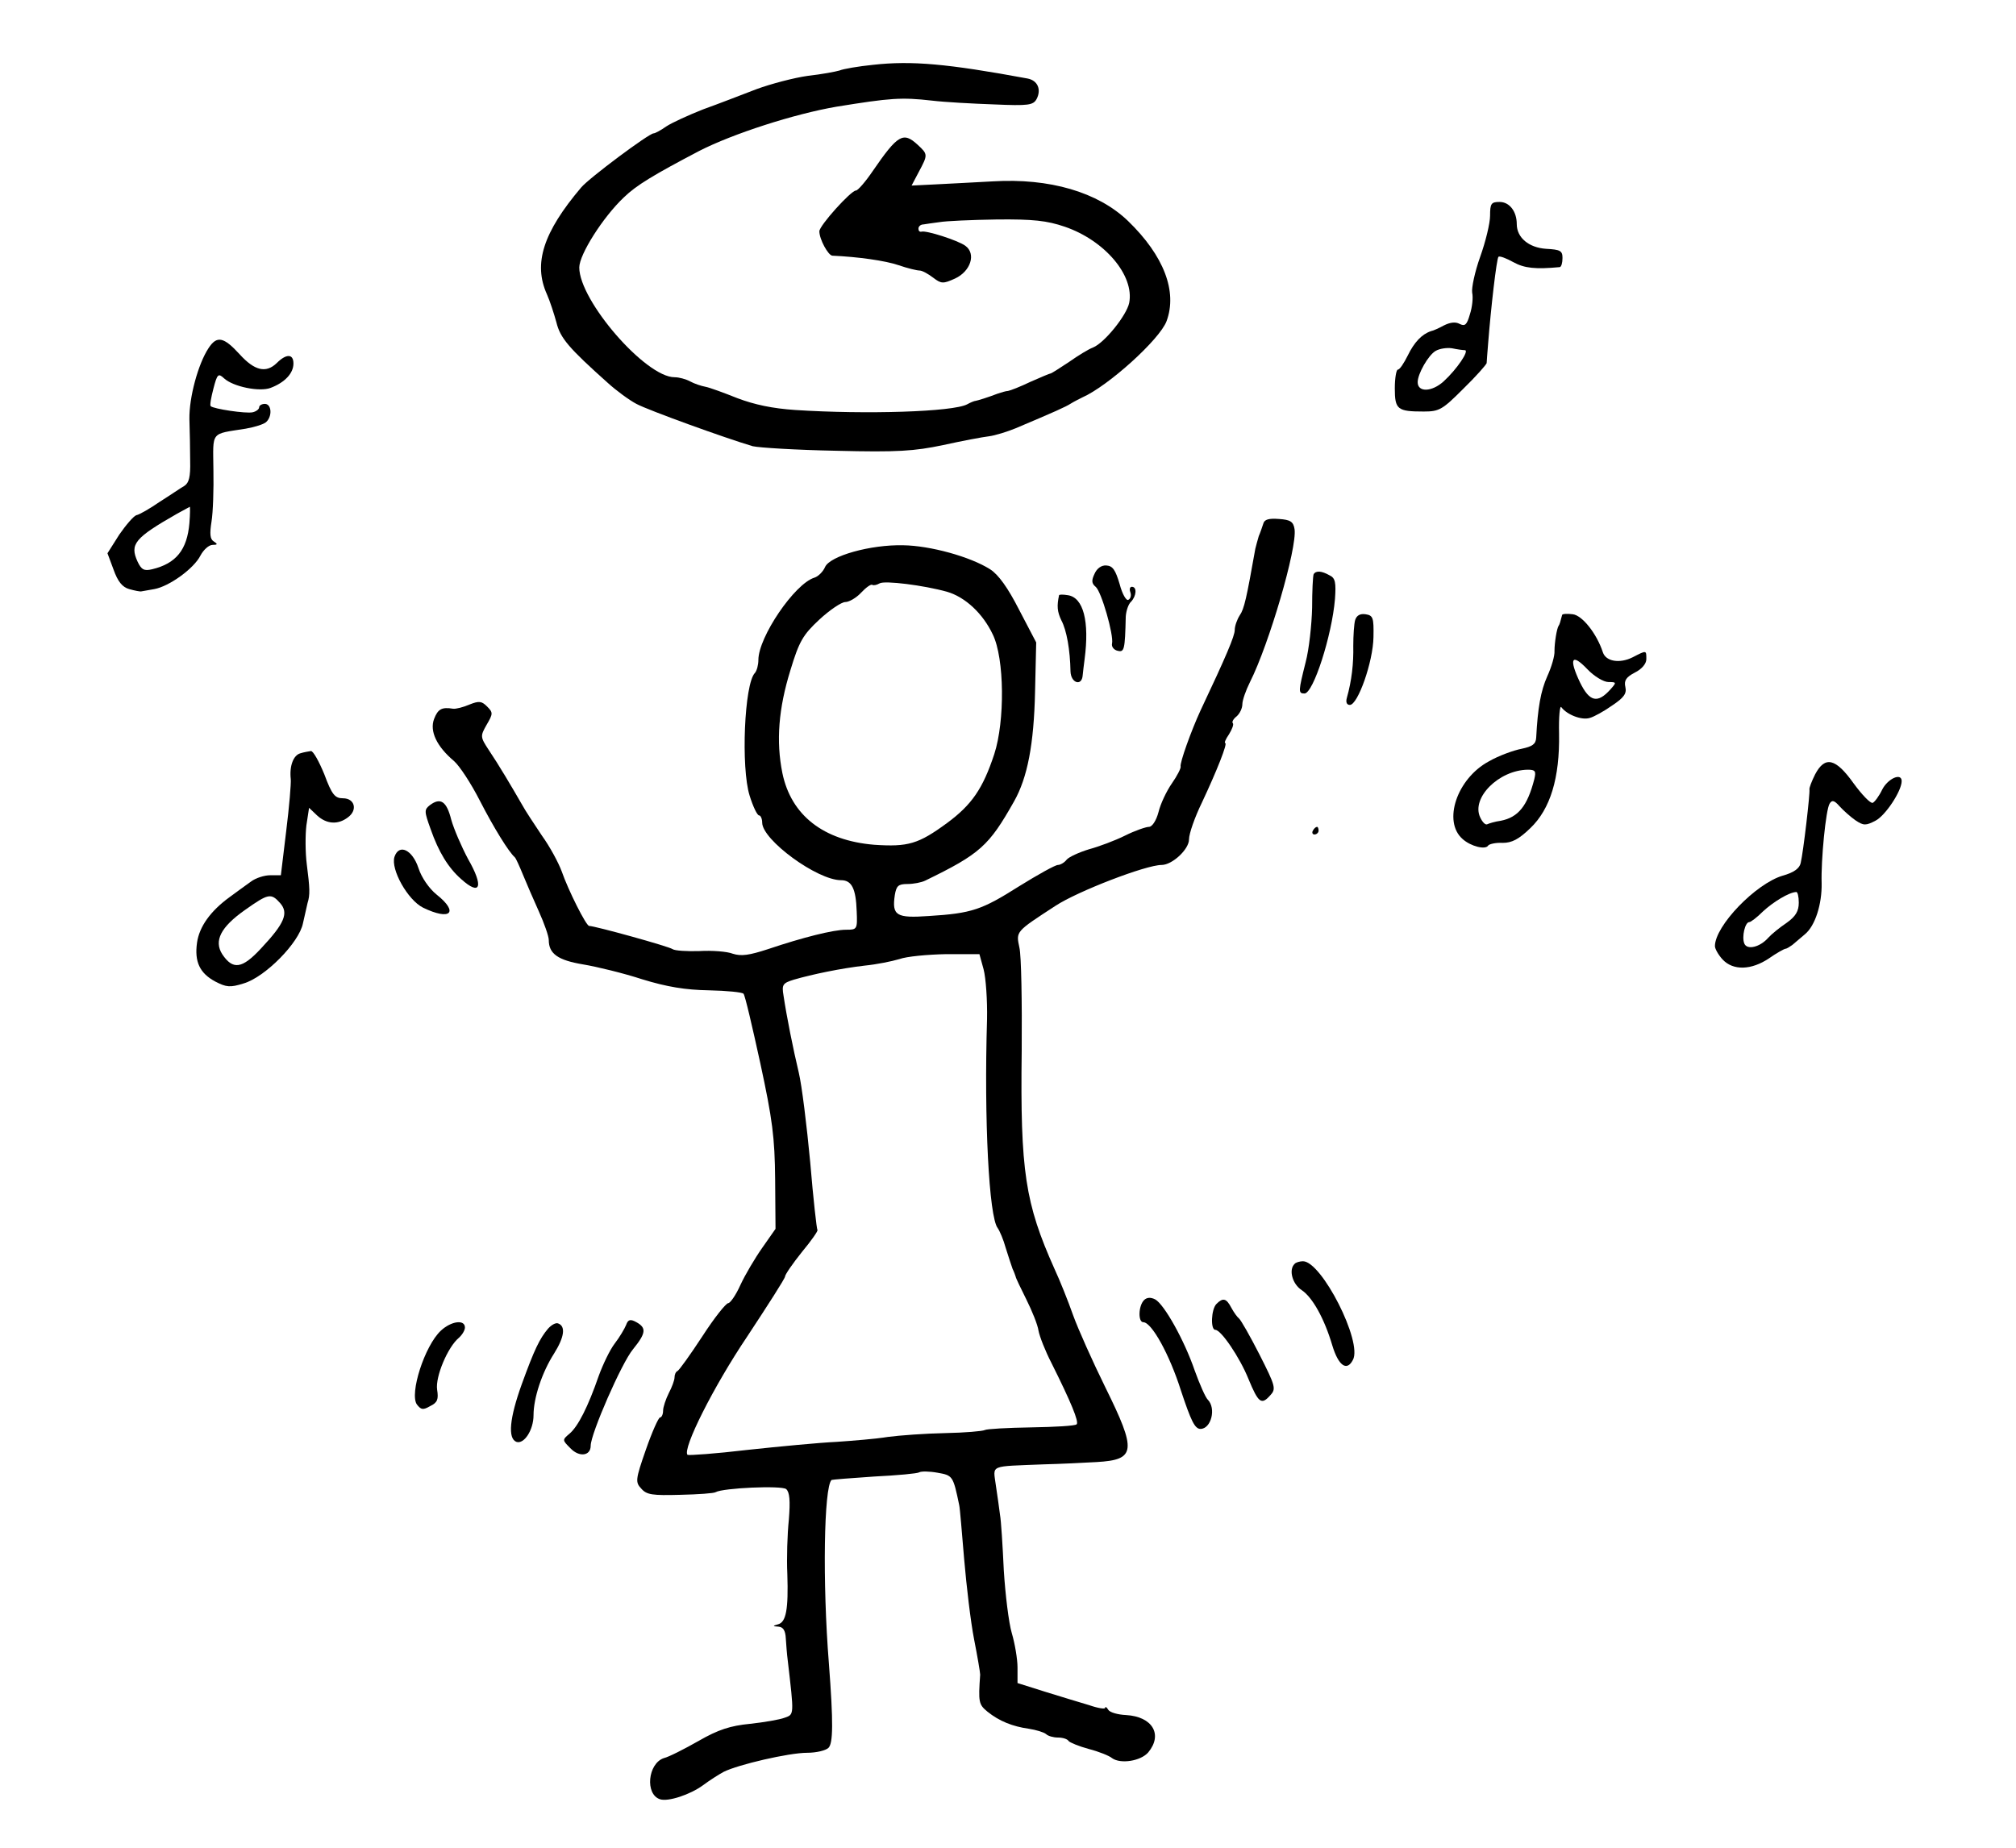 <?xml version="1.0" standalone="no"?>
<!DOCTYPE svg PUBLIC "-//W3C//DTD SVG 20010904//EN"
 "http://www.w3.org/TR/2001/REC-SVG-20010904/DTD/svg10.dtd">
<svg version="1.0" xmlns="http://www.w3.org/2000/svg"
 width="529pt" height="485pt" viewBox="0 0 529 485"
 preserveAspectRatio="xMidYMid meet">
<g transform="translate(0,485) scale(0.1,-0.1)"
fill="#000000" stroke="none">
<path d="M2292 4680 c-40 -4 -80 -11 -89 -15 -10 -3 -47 -10 -83 -14 -36 -5
-97 -21 -135 -35 -39 -15 -101 -39 -140 -53 -38 -15 -82 -35 -97 -45 -14 -10
-29 -18 -33 -18 -12 0 -169 -117 -190 -142 -100 -118 -126 -200 -90 -280 8
-18 19 -52 25 -74 10 -41 32 -67 135 -159 22 -20 56 -45 75 -55 32 -17 231
-89 305 -111 17 -4 116 -10 220 -12 160 -4 204 -1 280 15 50 11 103 21 120 23
16 2 48 12 70 21 104 44 131 56 145 65 8 5 22 12 30 16 68 30 203 152 221 200
29 78 -7 172 -101 263 -79 76 -206 113 -355 104 -49 -3 -118 -6 -152 -8 l-61
-3 19 36 c24 45 24 46 -3 71 -38 35 -52 27 -118 -69 -19 -28 -39 -51 -44 -51
-13 0 -96 -92 -96 -107 0 -21 23 -63 34 -64 67 -3 139 -13 174 -25 23 -8 48
-14 55 -14 7 0 23 -9 36 -19 21 -16 26 -16 57 -2 41 19 56 65 27 86 -19 14
-103 41 -115 37 -5 -1 -8 2 -8 8 0 6 6 11 13 11 6 1 26 4 42 6 17 3 84 6 150
7 96 1 132 -3 179 -19 105 -36 183 -128 169 -200 -7 -33 -65 -105 -95 -117
-11 -4 -39 -21 -63 -38 -24 -16 -46 -30 -48 -30 -2 0 -26 -10 -53 -22 -27 -13
-53 -23 -59 -24 -5 0 -18 -4 -27 -7 -26 -10 -52 -18 -58 -19 -3 0 -13 -4 -22
-9 -37 -20 -266 -27 -451 -15 -60 4 -107 14 -152 31 -35 14 -73 28 -84 30 -11
2 -29 8 -40 14 -11 6 -29 11 -41 11 -76 0 -250 201 -250 288 0 34 62 132 117
184 33 32 78 59 198 122 88 45 249 97 360 116 142 23 170 25 250 16 33 -4 106
-8 163 -10 91 -4 103 -2 112 14 13 25 3 49 -24 54 -211 39 -304 47 -404 36z"/>
<path d="M3910 4284 c0 -20 -12 -69 -26 -108 -14 -39 -23 -82 -21 -94 3 -13 0
-39 -6 -57 -8 -28 -13 -32 -27 -25 -11 6 -25 4 -41 -4 -13 -7 -28 -14 -34 -15
-24 -8 -44 -29 -61 -64 -10 -20 -21 -37 -26 -37 -4 0 -8 -22 -8 -49 0 -56 7
-61 76 -61 41 0 49 5 104 60 33 32 60 63 61 67 0 4 2 28 4 53 7 90 22 221 27
226 3 3 21 -4 39 -14 29 -16 58 -19 122 -13 4 1 7 11 7 24 0 19 -6 22 -43 24
-45 3 -77 29 -77 65 0 33 -19 58 -45 58 -22 0 -25 -4 -25 -36z m-66 -353 c12
-1 -21 -50 -56 -82 -31 -28 -68 -29 -68 -2 0 22 28 71 47 82 10 6 29 9 43 7
14 -3 29 -5 34 -5z"/>
<path d="M547 3936 c-27 -41 -51 -129 -50 -186 1 -30 2 -80 2 -110 1 -41 -3
-57 -15 -65 -9 -5 -38 -25 -65 -42 -26 -18 -54 -34 -61 -35 -7 -2 -27 -25 -45
-51 l-31 -49 16 -43 c11 -31 23 -46 41 -51 14 -4 29 -7 32 -6 4 1 19 3 34 6
39 7 104 54 121 88 8 15 22 28 32 28 13 0 14 2 3 9 -10 6 -11 20 -6 52 4 24 6
85 5 136 -1 103 -9 93 85 108 22 4 46 11 53 17 17 15 15 48 -3 48 -8 0 -15 -4
-15 -9 0 -5 -8 -11 -17 -13 -18 -4 -103 9 -110 16 -3 2 1 23 7 46 10 39 13 41
28 27 24 -22 93 -36 122 -25 37 14 60 38 60 64 0 26 -19 26 -44 1 -28 -27 -58
-20 -97 23 -42 46 -60 50 -82 16z m-50 -459 c-6 -70 -35 -106 -98 -121 -21 -5
-28 -1 -38 20 -21 46 -8 62 104 126 17 9 31 17 33 18 1 0 1 -19 -1 -43z"/>
<path d="M3315 3476 c-3 -9 -8 -24 -12 -33 -3 -10 -7 -25 -9 -33 -23 -129 -29
-158 -41 -175 -7 -11 -13 -28 -13 -38 0 -16 -22 -68 -90 -212 -24 -52 -55
-138 -52 -147 1 -4 -9 -24 -23 -44 -14 -20 -30 -54 -35 -75 -6 -23 -17 -39
-25 -39 -8 0 -37 -10 -63 -23 -26 -13 -69 -29 -95 -36 -26 -8 -52 -20 -58 -27
-6 -8 -17 -14 -23 -14 -7 0 -52 -25 -102 -56 -98 -62 -124 -71 -237 -78 -85
-6 -97 1 -89 55 4 24 9 29 33 29 16 0 37 4 47 9 144 70 167 91 233 208 35 62
52 149 55 288 l3 129 -45 86 c-29 57 -54 92 -76 106 -52 33 -157 62 -228 63
-86 2 -192 -28 -205 -57 -5 -12 -18 -25 -28 -28 -52 -16 -147 -156 -147 -216
0 -13 -4 -28 -9 -34 -28 -28 -37 -249 -14 -322 9 -29 20 -52 25 -52 4 0 8 -9
8 -19 0 -45 144 -151 207 -151 28 0 39 -22 41 -82 2 -47 1 -48 -28 -48 -33 0
-113 -20 -205 -51 -49 -16 -70 -19 -92 -12 -15 6 -55 9 -88 7 -33 -1 -64 1
-70 5 -9 7 -204 61 -219 61 -8 0 -55 94 -72 143 -8 22 -31 65 -52 94 -20 30
-44 66 -52 81 -27 47 -62 106 -87 143 -23 35 -23 37 -6 67 17 29 17 32 1 48
-14 14 -21 15 -46 5 -16 -7 -36 -12 -43 -11 -30 5 -40 -1 -50 -27 -12 -32 7
-72 52 -110 15 -13 45 -59 68 -104 37 -72 76 -135 92 -149 3 -3 12 -23 21 -45
9 -22 28 -66 42 -97 14 -31 26 -65 26 -75 0 -36 24 -53 90 -64 36 -6 106 -23
155 -39 65 -20 114 -28 175 -29 47 -1 88 -5 91 -9 4 -4 23 -86 44 -182 32
-148 38 -195 39 -305 l1 -130 -35 -50 c-19 -27 -45 -71 -57 -97 -12 -27 -27
-48 -32 -48 -6 0 -37 -39 -68 -87 -32 -49 -61 -89 -65 -91 -5 -2 -8 -10 -8
-17 0 -7 -7 -26 -15 -41 -8 -16 -15 -37 -15 -46 0 -10 -4 -18 -8 -18 -4 0 -21
-38 -37 -84 -28 -80 -28 -86 -12 -103 14 -16 29 -18 102 -16 47 1 89 4 93 7
19 11 173 18 185 8 9 -8 11 -30 7 -80 -4 -38 -6 -102 -4 -143 3 -92 -3 -127
-25 -132 -14 -4 -14 -5 2 -6 12 -1 18 -10 19 -31 1 -16 3 -42 5 -57 17 -146
17 -142 -8 -151 -13 -5 -54 -12 -91 -16 -51 -5 -83 -15 -135 -45 -37 -21 -78
-42 -91 -45 -42 -14 -50 -95 -10 -108 21 -7 79 12 113 37 16 12 41 28 54 35
38 19 171 50 219 50 24 0 49 6 56 13 12 12 13 65 1 222 -17 213 -13 462 7 481
2 1 52 5 112 9 61 3 114 8 118 11 5 3 26 3 48 -1 40 -7 41 -8 57 -85 2 -8 7
-72 13 -142 6 -70 17 -164 26 -210 9 -46 16 -87 16 -93 -5 -72 -4 -78 19 -97
31 -25 66 -39 109 -45 19 -3 39 -9 45 -14 5 -5 19 -9 31 -9 13 0 25 -4 28 -9
3 -4 27 -14 53 -21 27 -7 54 -18 61 -24 22 -16 75 -8 95 15 39 47 11 94 -58
98 -22 1 -43 7 -47 14 -4 7 -8 9 -8 5 0 -4 -19 -1 -42 7 -24 7 -76 23 -115 35
l-73 23 0 41 c0 22 -7 63 -15 90 -8 27 -17 101 -21 165 -3 64 -7 130 -10 146
-2 17 -7 51 -11 78 -7 54 -19 48 127 54 41 1 104 4 138 6 103 6 105 29 22 197
-33 67 -71 152 -84 188 -13 37 -35 92 -49 122 -77 172 -90 256 -86 572 1 128
-1 250 -6 271 -9 43 -11 41 95 110 58 38 237 107 278 107 28 0 72 41 72 67 0
15 15 58 34 97 39 83 68 156 61 156 -3 0 1 10 10 23 8 13 13 26 10 29 -3 3 1
11 10 18 8 7 15 21 15 32 0 10 9 36 20 58 50 99 124 352 117 401 -3 20 -11 25
-41 27 -26 2 -38 -1 -41 -12z m-830 -179 c48 -14 94 -57 120 -112 31 -63 32
-228 4 -314 -30 -91 -59 -133 -124 -181 -75 -55 -102 -63 -191 -57 -133 11
-218 77 -241 188 -17 84 -10 170 21 270 23 76 33 93 76 133 27 25 58 46 68 46
10 0 29 11 42 25 12 13 26 23 29 20 4 -2 12 0 19 4 13 8 116 -5 177 -22z m96
-991 c6 -23 10 -81 9 -131 -8 -264 5 -519 28 -548 5 -7 15 -30 21 -52 7 -22
15 -47 18 -55 4 -8 7 -17 8 -20 0 -3 13 -30 28 -60 15 -30 30 -67 32 -82 3
-16 18 -54 34 -85 51 -102 73 -155 66 -161 -4 -4 -57 -7 -119 -8 -62 -1 -117
-4 -122 -7 -6 -3 -52 -7 -104 -8 -52 -1 -120 -6 -150 -10 -30 -5 -91 -10 -135
-13 -44 -2 -149 -12 -233 -21 -84 -10 -155 -15 -158 -13 -14 15 68 179 157
311 54 82 99 152 99 157 0 5 20 34 44 64 25 30 43 56 41 58 -2 2 -11 82 -19
178 -9 96 -22 202 -30 235 -15 63 -32 148 -40 202 -5 29 -2 33 27 42 48 14
125 30 187 37 30 3 70 11 90 17 19 7 74 12 123 13 l87 0 11 -40z"/>
<path d="M2872 3344 c-8 -17 -8 -25 3 -34 15 -12 48 -127 43 -149 -2 -8 5 -17
15 -19 17 -4 19 2 21 90 1 15 7 33 14 39 14 15 16 39 2 39 -5 0 -7 -6 -4 -14
3 -8 1 -17 -5 -20 -5 -4 -16 14 -23 41 -11 37 -18 48 -35 49 -13 1 -25 -8 -31
-22z"/>
<path d="M3447 3343 c-2 -5 -4 -44 -4 -88 -1 -44 -8 -109 -17 -143 -19 -76
-20 -82 -3 -82 23 0 72 152 80 248 3 43 1 55 -14 62 -21 12 -36 13 -42 3z"/>
<path d="M2779 3288 c-6 -28 -5 -43 6 -66 14 -26 23 -78 24 -134 1 -31 30 -40
32 -10 1 9 3 28 5 42 13 99 -3 162 -44 168 -12 2 -22 2 -23 0z"/>
<path d="M3556 3223 c-3 -10 -5 -41 -5 -68 1 -46 -4 -91 -17 -137 -3 -11 0
-18 8 -18 21 0 61 113 62 178 1 51 -1 57 -21 60 -14 2 -23 -3 -27 -15z"/>
<path d="M4099 3236 c-4 -16 -7 -26 -9 -28 -5 -7 -11 -45 -11 -66 1 -13 -8
-43 -19 -67 -17 -38 -25 -83 -29 -161 -1 -17 -10 -23 -38 -29 -21 -4 -60 -18
-86 -33 -84 -45 -122 -158 -69 -204 21 -19 60 -29 67 -17 3 4 20 8 38 7 24 0
42 9 73 39 52 50 77 131 75 248 -1 44 2 75 6 69 15 -20 54 -35 75 -28 11 3 38
18 59 33 30 20 38 31 34 48 -4 17 2 26 25 38 18 9 30 23 30 35 0 24 1 24 -36
5 -34 -17 -70 -11 -78 13 -16 49 -54 97 -79 100 -15 2 -28 1 -28 -2z m122
-176 c21 0 21 -1 5 -19 -34 -38 -55 -33 -80 18 -30 63 -22 78 19 35 18 -19 43
-34 56 -34z m-195 -255 c-18 -70 -42 -100 -88 -109 -15 -2 -31 -7 -35 -9 -5
-3 -13 5 -19 18 -24 51 49 124 125 125 20 0 22 -4 17 -25z"/>
<path d="M788 2873 c-18 -5 -29 -33 -25 -68 1 -11 -4 -72 -12 -136 l-14 -116
-28 0 c-15 0 -38 -7 -51 -17 -13 -9 -37 -27 -55 -40 -51 -37 -80 -78 -86 -120
-7 -50 7 -80 48 -102 29 -15 39 -16 74 -5 56 16 146 107 156 158 5 21 10 45
12 53 7 22 6 39 -2 102 -4 31 -4 77 -1 102 l7 46 21 -20 c25 -23 55 -25 81 -5
26 19 18 50 -13 50 -21 0 -29 9 -49 63 -14 34 -29 61 -35 61 -6 -1 -19 -3 -28
-6z m-53 -393 c23 -26 12 -53 -50 -119 -50 -54 -74 -57 -102 -15 -22 35 -4 71
60 116 61 43 68 45 92 18z"/>
<path d="M4763 2818 c-9 -18 -16 -36 -15 -40 2 -8 -16 -164 -23 -193 -3 -14
-18 -25 -47 -33 -71 -21 -178 -132 -178 -185 0 -7 9 -23 20 -35 28 -30 76 -28
122 3 20 14 40 25 43 25 3 0 11 5 18 10 7 6 21 18 33 28 27 22 45 79 44 134
-2 60 11 194 21 209 6 10 12 9 26 -7 10 -11 29 -28 42 -37 21 -14 27 -14 52
-1 26 13 69 78 69 104 0 23 -36 7 -51 -22 -8 -17 -20 -33 -25 -35 -6 -2 -28
21 -50 51 -47 66 -75 73 -101 24z m-43 -337 c0 -22 -8 -36 -32 -53 -18 -12
-40 -30 -48 -39 -22 -25 -56 -33 -63 -15 -7 17 2 56 13 56 4 0 20 12 36 28 27
25 68 50 87 51 4 1 7 -12 7 -28z"/>
<path d="M1128 2737 c-15 -12 -15 -16 2 -63 21 -60 46 -101 80 -131 51 -46 60
-20 18 53 -17 32 -37 78 -44 103 -12 48 -28 59 -56 38z"/>
<path d="M3445 2670 c-3 -5 -1 -10 4 -10 6 0 11 5 11 10 0 6 -2 10 -4 10 -3 0
-8 -4 -11 -10z"/>
<path d="M1035 2601 c-10 -33 35 -113 75 -133 72 -35 95 -13 36 34 -20 16 -40
45 -48 70 -16 48 -51 65 -63 29z"/>
<path d="M3397 1533 c-16 -15 -6 -53 19 -69 28 -19 59 -74 80 -145 16 -53 38
-69 54 -38 26 47 -82 259 -131 259 -8 0 -19 -3 -22 -7z"/>
<path d="M3002 1438 c-15 -15 -16 -58 -2 -58 22 0 69 -85 99 -180 26 -78 36
-100 51 -100 28 0 42 54 19 77 -6 6 -21 40 -34 76 -27 79 -80 174 -104 187
-12 6 -22 5 -29 -2z"/>
<path d="M3192 1428 c-14 -14 -16 -68 -3 -68 15 0 64 -72 87 -129 26 -63 34
-69 57 -43 16 17 14 24 -28 107 -25 49 -49 91 -54 95 -4 3 -13 15 -20 28 -13
25 -22 27 -39 10z"/>
<path d="M1643 1373 c-4 -10 -17 -32 -30 -49 -13 -17 -31 -55 -42 -85 -28 -81
-54 -132 -76 -151 -20 -17 -20 -17 2 -39 23 -24 53 -20 53 7 0 31 81 217 111
253 34 42 36 56 9 71 -16 9 -22 7 -27 -7z"/>
<path d="M1157 1358 c-43 -40 -83 -166 -63 -194 11 -14 16 -15 35 -4 19 9 22
18 18 43 -5 34 28 112 57 136 9 8 16 20 16 27 0 22 -36 17 -63 -8z"/>
<path d="M1438 1363 c-22 -26 -36 -55 -69 -146 -32 -89 -37 -142 -14 -151 20
-7 45 31 45 70 0 45 22 112 54 162 27 43 31 72 10 79 -6 2 -17 -4 -26 -14z"/>
</g>
</svg>
